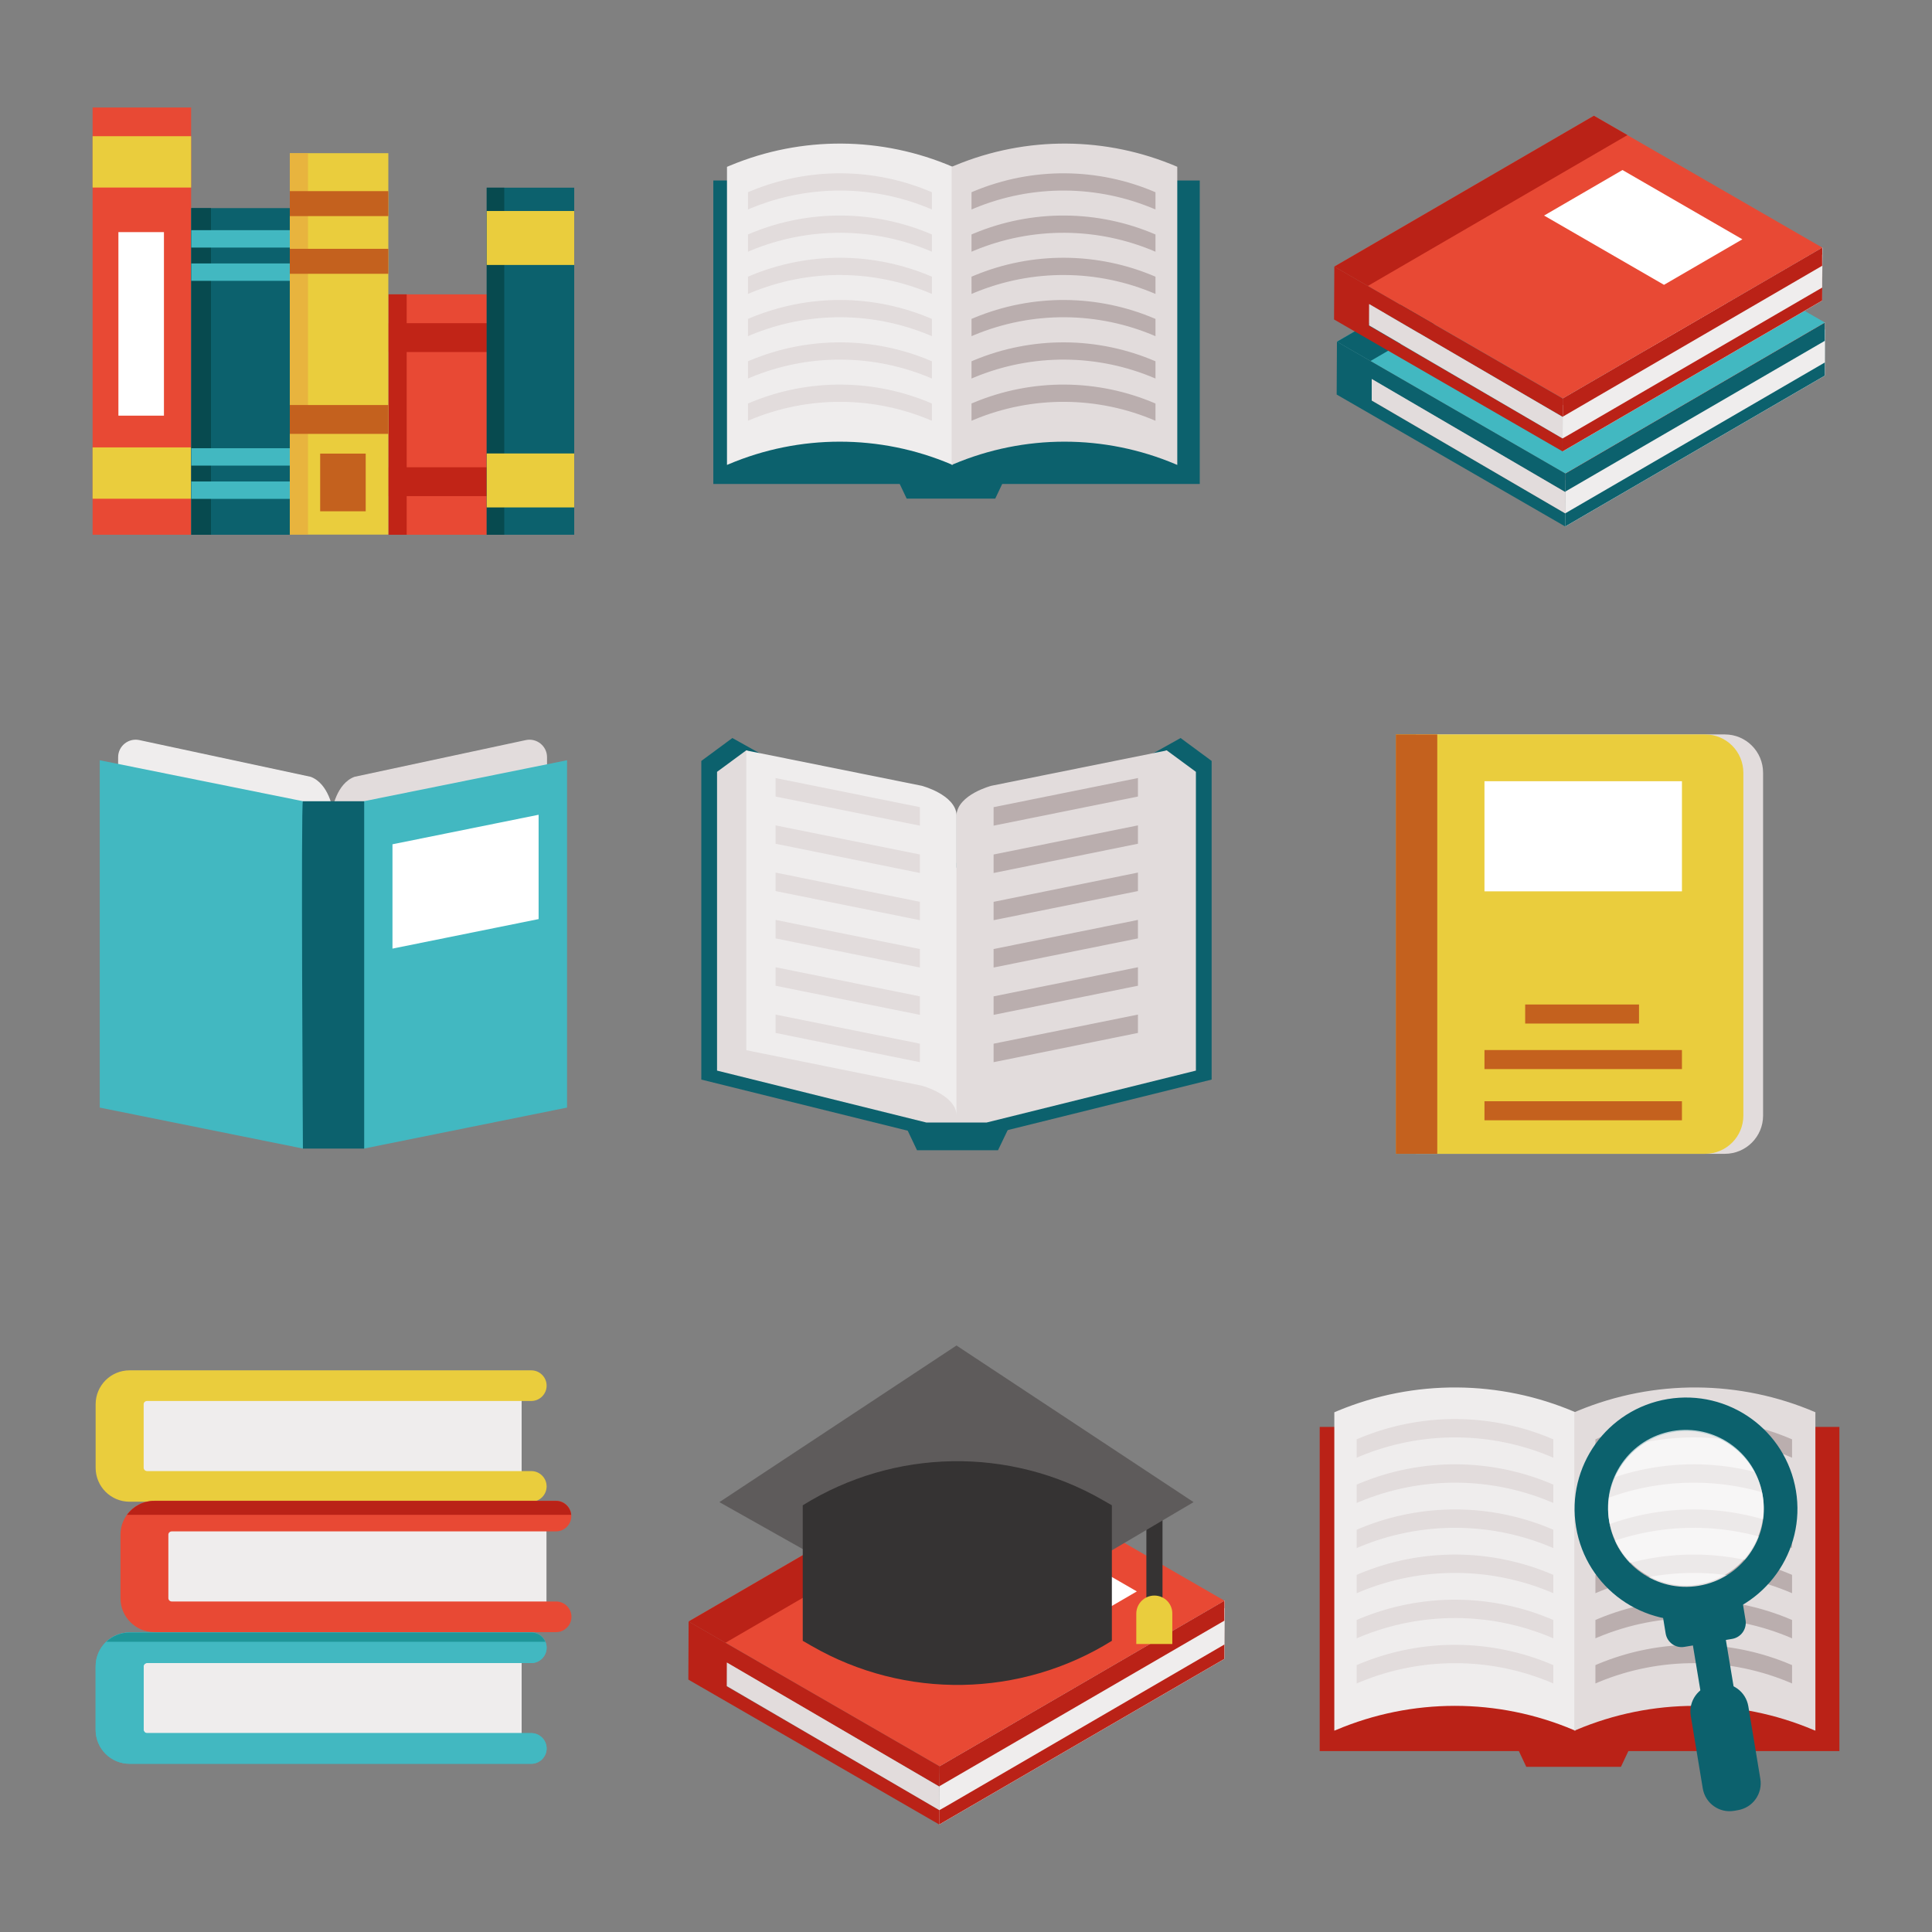 <?xml version="1.0" encoding="utf-8"?>
<!-- Generator: Adobe Illustrator 22.0.0, SVG Export Plug-In . SVG Version: 6.00 Build 0)  -->
<svg version="1.1" id="Layer_1" xmlns="http://www.w3.org/2000/svg" xmlns:xlink="http://www.w3.org/1999/xlink" x="0px" y="0px"
	 viewBox="0 0 1400 1400" style="enable-background:new 0 0 1400 1400;" xml:space="preserve">
<rect x="0" y="0" width="1400" height="1400" fill="#808080" stroke="none"/>
<style type="text/css">
	.st0{fill:#E84934;}
	.st1{fill:#C12417;}
	.st2{fill:#EACD3D;}
	.st3{fill:#0C616D;}
	.st4{fill:#074A4F;}
	.st5{fill:#42B8C1;}
	.st6{fill:#FFFFFF;}
	.st7{opacity:0.59;fill:#E8A33F;}
	.st8{fill:#C4611E;}
	.st9{fill:#EFEDED;}
	.st10{fill:#E2DCDC;}
	.st11{fill:#BAAEAE;}
	.st12{fill:#BA2217;}
	.st13{fill:#353333;}
	.st14{fill:#5E5B5B;}
	.st15{fill:#1F9699;}
	.st16{opacity:0.73;fill:#FFFFFF;}
</style>
<g>
	<g>
		<rect x="67.1" y="77.9" class="st0" width="71.4" height="309.6"/>
		<rect x="281.5" y="213.3" class="st0" width="71.4" height="174.2"/>
		<rect x="281.5" y="213.3" class="st1" width="13.2" height="174.2"/>
		<rect x="281.5" y="234.2" class="st1" width="71.4" height="20.9"/>
		<rect x="281.5" y="338.6" class="st1" width="71.4" height="20.9"/>
		<rect x="210" y="111" class="st2" width="71.4" height="276.4"/>
		<rect x="67.1" y="98.7" class="st2" width="71.4" height="37.2"/>
		<rect x="67.1" y="324.2" class="st2" width="71.4" height="37.2"/>
		<rect x="138.6" y="150.8" class="st3" width="71.4" height="236.7"/>
		<rect x="138.6" y="150.8" class="st4" width="14.3" height="236.7"/>
		<g>
			<rect x="138.6" y="166.8" class="st5" width="71.4" height="12.6"/>
			<rect x="138.6" y="190.9" class="st5" width="71.4" height="12.6"/>
		</g>
		<g>
			<rect x="138.6" y="324.8" class="st5" width="71.4" height="12.6"/>
			<rect x="138.6" y="348.9" class="st5" width="71.4" height="12.6"/>
		</g>
		<rect x="352.7" y="136" class="st3" width="63.4" height="251.5"/>
		<rect x="352.7" y="136" class="st4" width="12.7" height="251.5"/>
		<polygon class="st2" points="352.7,152.9 352.7,162 352.7,166.4 352.7,192 416.1,192 416.1,166.4 416.1,162 416.1,152.9 		"/>
		<polygon class="st2" points="352.7,328.6 352.7,337.7 352.7,342.1 352.7,367.7 416.1,367.7 416.1,342.1 416.1,337.7 416.1,328.6 
					"/>
		<rect x="85.8" y="168.2" class="st6" width="33" height="133"/>
		<rect x="210" y="111" class="st7" width="13.2" height="276.4"/>
		<rect x="210" y="293.5" class="st8" width="71.4" height="20.9"/>
		<rect x="232" y="328.7" class="st8" width="33" height="41.8"/>
		<rect x="210" y="138.5" class="st8" width="71.4" height="18.1"/>
		<rect x="210" y="180.3" class="st8" width="71.4" height="18.1"/>
	</g>
	<g>
		<rect x="516.9" y="130.8" class="st3" width="352.5" height="219.9"/>
		<path class="st9" d="M690.4,120.9L690.4,120.9c-51.4-22.1-109.5-22.5-161.2-1l-2.4,1v216l1.2-0.5c51.5-21.8,109.6-21.8,161.1,0
			l1.2,0.5V120.9z"/>
		<g>
			<path class="st10" d="M675.3,139.3c-41.9-18-89.3-18.3-131.4-0.8l-1.9,0.8v12.5l1.9-0.8c42.1-17.5,89.5-17.2,131.4,0.8l0,0V139.3
				L675.3,139.3z"/>
			<path class="st10" d="M675.3,169.9c-41.9-18-89.3-18.3-131.4-0.8l-1.9,0.8v12.5l1.9-0.8c42.1-17.5,89.5-17.2,131.4,0.8l0,0V169.9
				L675.3,169.9z"/>
			<path class="st10" d="M675.3,200.5c-41.9-18-89.3-18.3-131.4-0.8l-1.9,0.8V213l1.9-0.8c42.1-17.5,89.5-17.2,131.4,0.8l0,0V200.5
				L675.3,200.5z"/>
			<path class="st10" d="M675.3,231.1c-41.9-18-89.3-18.3-131.4-0.8l-1.9,0.8v12.5l1.9-0.8c42.1-17.5,89.5-17.2,131.4,0.8l0,0V231.1
				L675.3,231.1z"/>
			<path class="st10" d="M675.3,261.8c-41.9-18-89.3-18.3-131.4-0.8l-1.9,0.8v12.5l1.9-0.8c42.1-17.5,89.5-17.2,131.4,0.8l0,0V261.8
				L675.3,261.8z"/>
			<path class="st10" d="M675.3,292.4c-41.9-18-89.3-18.3-131.4-0.8l-1.9,0.8v12.5l1.9-0.8c42.1-17.5,89.5-17.2,131.4,0.8l0,0V292.4
				L675.3,292.4z"/>
		</g>
		<path class="st10" d="M853.2,120.9L853.2,120.9c-51.4-22.1-109.5-22.5-161.2-1l-2.4,1v216l1.2-0.5c51.5-21.8,109.6-21.8,161.1,0
			l1.2,0.5V120.9z"/>
		<polygon class="st3" points="730.5,341.7 647.7,341.7 657,361.3 721.2,361.3 		"/>
		<g>
			<path class="st11" d="M837.3,139.3c-41.9-18-89.3-18.3-131.4-0.8l-1.9,0.8v12.5l1.9-0.8c42.1-17.5,89.5-17.2,131.4,0.8l0,0V139.3
				L837.3,139.3z"/>
			<path class="st11" d="M837.3,169.9c-41.9-18-89.3-18.3-131.4-0.8l-1.9,0.8v12.5l1.9-0.8c42.1-17.5,89.5-17.2,131.4,0.8l0,0V169.9
				L837.3,169.9z"/>
			<path class="st11" d="M837.3,200.5c-41.9-18-89.3-18.3-131.4-0.8l-1.9,0.8V213l1.9-0.8c42.1-17.5,89.5-17.2,131.4,0.8l0,0V200.5
				L837.3,200.5z"/>
			<path class="st11" d="M837.3,231.1c-41.9-18-89.3-18.3-131.4-0.8l-1.9,0.8v12.5l1.9-0.8c42.1-17.5,89.5-17.2,131.4,0.8l0,0V231.1
				L837.3,231.1z"/>
			<path class="st11" d="M837.3,261.8c-41.9-18-89.3-18.3-131.4-0.8l-1.9,0.8v12.5l1.9-0.8c42.1-17.5,89.5-17.2,131.4,0.8l0,0V261.8
				L837.3,261.8z"/>
			<path class="st11" d="M837.3,292.4c-41.9-18-89.3-18.3-131.4-0.8l-1.9,0.8v12.5l1.9-0.8c42.1-17.5,89.5-17.2,131.4,0.8l0,0V292.4
				L837.3,292.4z"/>
		</g>
	</g>
	<g>
		<g>
			<g>
				<polygon class="st5" points="1322.5,233.8 1134.4,343.2 968.8,247.6 1156.9,138.2 				"/>
			</g>
			<polygon class="st6" points="1207.7,260.7 1264.5,227.7 1177.5,177.5 1120.7,210.5 			"/>
			<polygon class="st3" points="1181.2,152.3 1156.9,138.2 968.8,247.6 993.1,261.6 			"/>
			<g>
				<polygon class="st9" points="1322.5,233.8 1322.3,272.2 1134.2,381.5 1134.4,343.2 				"/>
			</g>
			<g>
				<polygon class="st9" points="1322.5,233.8 1322.3,272.2 1134.2,381.5 1134.4,343.2 				"/>
			</g>
			<g>
				<polygon class="st12" points="1322.3,233.9 1322.3,238.7 1134.3,347.9 1134.4,343.2 				"/>
			</g>
			<g>
				<polygon class="st3" points="1322.3,233.9 1322.3,247 1134.3,356.2 1134.4,343.2 				"/>
			</g>
			<polygon class="st3" points="1322.3,262.7 1138.5,369.5 1134.2,372 1134.2,381.5 1322.3,272.2 1322.5,233.8 1322.4,233.8 			"/>
			<g>
				<polygon class="st3" points="994.1,274.8 1134.3,356.6 1134.4,343.2 968.8,247.6 968.6,285.9 1134.2,381.5 1134.2,372 
					994,290.3 				"/>
				<polygon class="st10" points="994,274.6 994,290.2 1134.2,372 1134.3,356.6 				"/>
			</g>
		</g>
		<g>
			<g>
				<polygon class="st0" points="1320.6,179.5 1132.5,288.8 966.9,193.2 1155,83.9 				"/>
			</g>
			<polygon class="st6" points="1205.8,206.4 1262.6,173.4 1175.7,123.2 1118.9,156.2 			"/>
			<polygon class="st12" points="1179.3,97.9 1155,83.9 966.9,193.2 991.2,207.2 			"/>
			<g>
				<polygon class="st9" points="1320.6,179.5 1320.4,217.8 1132.3,327.1 1132.5,288.8 				"/>
			</g>
			<g>
				<polygon class="st9" points="1320.6,179.5 1320.4,217.8 1132.3,327.1 1132.5,288.8 				"/>
			</g>
			<g>
				<polygon class="st12" points="1320.4,179.6 1320.4,184.4 1132.5,293.6 1132.5,288.8 				"/>
			</g>
			<g>
				<polygon class="st12" points="1320.4,179.6 1320.4,192.6 1132.5,301.9 1132.5,288.8 				"/>
			</g>
			<polygon class="st12" points="1320.4,208.4 1136.7,315.2 1132.3,317.7 1132.3,327.1 1320.4,217.8 1320.6,179.5 1320.6,179.5 			
				"/>
			<g>
				<polygon class="st12" points="992.3,220.5 1132.5,302.2 1132.5,288.8 966.9,193.2 966.7,231.5 1132.3,327.1 1132.3,317.7 
					992.1,236 				"/>
				<polygon class="st10" points="992.1,220.3 992.1,235.8 1132.3,317.7 1132.5,302.2 				"/>
			</g>
		</g>
	</g>
	<g>
		<path class="st9" d="M241.2,586.8c0,0-2.9-19-16.1-23.9l-124.1-26.6c-7.9-1.7-15.4,4.3-15.4,12.4v141.5l106.5,2.2L241.2,586.8z"/>
		<path class="st10" d="M240.8,586.8c0,0,2.9-19,16.1-23.9L381,536.3c7.9-1.7,15.4,4.3,15.4,12.4v141.5l-106.5,2.2L240.8,586.8z"/>
		<polygon class="st5" points="219.6,580.6 72.3,550.9 72.3,802.6 219.6,832.3 		"/>
		<polygon class="st5" points="263.7,580.6 410.9,550.9 410.9,802.6 263.7,832.3 		"/>
		<polygon class="st6" points="390.3,666 390.3,590.4 284.4,611.8 284.4,687.4 		"/>
		<g>
			<path class="st3" d="M263.9,580.6h-44.4c-1.5-1.5,0,251.7,0,251.7h44.4V580.6z"/>
		</g>
	</g>
	<g>
		<polygon class="st3" points="855.5,534.8 693.1,625.5 530.7,534.8 508.2,551.4 508.2,782.3 669.7,822.3 692.9,822.3 693.3,822.3 
			716.5,822.3 878,782.3 878,551.4 		"/>
		<polygon class="st10" points="845.4,543.7 693.1,628.8 540.8,543.7 519.6,559.3 519.6,775.8 671.2,813.4 692.9,813.4 693.3,813.4 
			715,813.4 866.6,775.8 866.6,559.3 		"/>
		<polygon class="st3" points="731.8,815.6 656,815.6 664.5,833.5 723.2,833.5 		"/>
		<path class="st9" d="M667.9,569.4L667.9,569.4l-127.1-25.6v217.2l127.1,25.7c0,0,24.2,6.4,25.3,21.1V627.6v-36v-1.1
			C692.1,575.7,667.9,569.4,667.9,569.4z"/>
		<g>
			<polygon class="st10" points="666.6,584.9 562,563.8 562,577.2 666.6,598.3 			"/>
			<polygon class="st10" points="666.6,619.2 562,598.1 562,611.4 666.6,632.6 			"/>
			<polygon class="st10" points="666.6,653.5 562,632.3 562,645.7 666.6,666.8 			"/>
			<polygon class="st10" points="666.6,687.7 562,666.6 562,680 666.6,701.1 			"/>
			<polygon class="st10" points="666.6,722 562,700.9 562,714.3 666.6,735.4 			"/>
			<polygon class="st10" points="666.6,756.3 562,735.2 562,748.5 666.6,769.7 			"/>
		</g>
		<path class="st10" d="M718.4,569.4L718.4,569.4l127.1-25.6v217.2l-127.1,25.7c0,0-24.2,6.4-25.3,21.1V627.6v-36v-1.1
			C694.2,575.7,718.4,569.4,718.4,569.4z"/>
		<g>
			<polygon class="st11" points="720,584.9 824.6,563.8 824.6,577.2 720,598.3 			"/>
			<polygon class="st11" points="720,619.2 824.6,598.1 824.6,611.4 720,632.6 			"/>
			<polygon class="st11" points="720,653.5 824.6,632.3 824.6,645.7 720,666.8 			"/>
			<polygon class="st11" points="720,687.7 824.6,666.6 824.6,680 720,701.1 			"/>
			<polygon class="st11" points="720,722 824.6,700.9 824.6,714.3 720,735.4 			"/>
			<polygon class="st11" points="720,756.3 824.6,735.2 824.6,748.5 720,769.7 			"/>
		</g>
	</g>
	<g>
		<path class="st10" d="M1249.9,532.2h-224v303.9h224c15.3,0,27.7-12.4,27.7-27.7V560C1277.6,544.6,1265.2,532.2,1249.9,532.2z"/>
		<path class="st2" d="M1235.6,532.2h-224v303.9h224c15.3,0,27.7-12.4,27.7-27.7V560C1263.3,544.6,1250.9,532.2,1235.6,532.2z"/>
		<rect x="1011.5" y="532.2" class="st8" width="30" height="303.9"/>
		<rect x="1075.7" y="566.1" class="st6" width="143.1" height="79.8"/>
		<rect x="1105.2" y="727.9" class="st8" width="82.5" height="13.8"/>
		<rect x="1075.7" y="760.9" class="st8" width="143.1" height="13.8"/>
		<rect x="1075.7" y="798" class="st8" width="143.1" height="13.8"/>
	</g>
	<g>
		<g>
			<g>
				<polygon class="st0" points="887.4,1160 680.9,1280 499,1175 705.6,1055 				"/>
			</g>
			<polygon class="st6" points="761.4,1189.5 823.8,1153.2 728.3,1098.1 665.9,1134.4 			"/>
			<polygon class="st12" points="732.3,1070.4 705.6,1055 499,1175 525.7,1190.4 			"/>
			<g>
				<polygon class="st9" points="887.4,1160 887.2,1202.1 680.6,1322.1 680.9,1280 				"/>
			</g>
			<g>
				<polygon class="st9" points="887.4,1160 887.2,1202.1 680.6,1322.1 680.9,1280 				"/>
			</g>
			<g>
				<polygon class="st12" points="887.2,1160.1 887.2,1165.3 680.8,1285.2 680.9,1280 				"/>
			</g>
			<g>
				<polygon class="st12" points="887.2,1160.1 887.2,1174.4 680.8,1294.3 680.9,1280 				"/>
			</g>
			<polygon class="st12" points="887.2,1191.7 685.5,1309 680.7,1311.7 680.6,1322.1 887.2,1202.1 887.4,1160 887.4,1160 			"/>
			<g>
				<polygon class="st12" points="526.9,1205 680.8,1294.7 680.9,1280 499,1175 498.8,1217.1 680.6,1322.1 680.7,1311.7 526.7,1222 
									"/>
				<polygon class="st10" points="526.7,1204.7 526.7,1221.8 680.7,1311.7 680.8,1294.7 				"/>
			</g>
		</g>
		<g>
			<polygon class="st13" points="842.4,1171.4 830.7,1171.4 830.7,1096.1 842.4,1085.9 			"/>
			<path class="st2" d="M836.5,1156.2L836.5,1156.2c-7.2,0-13.1,5.9-13.1,13.1v22h26.1v-22C849.6,1162.1,843.8,1156.2,836.5,1156.2z
				"/>
			<polygon class="st14" points="864.9,1088.5 697.1,1187.5 521.3,1088.5 693.1,975 			"/>
			<path class="st13" d="M799.1,1087c-67.6-38.9-151.2-37.4-217.4,3.8h0v5.8v86.6v5.8l6.6,3.8c67.6,38.9,151.2,37.4,217.4-3.8h0
				v-5.8v-86.6v-5.8L799.1,1087z"/>
		</g>
	</g>
	<g>
		<g>
			<path class="st9" d="M106.6,1008.4c-5.1,0-9.3,4.2-9.3,9.3v46c0,5.1,4.2,9.3,9.3,9.3H378v-64.7H106.6z"/>
			<path class="st2" d="M106.6,1015.2H385c6.1,0,11.1-5,11.1-11.1l0,0c0-6.1-5-11.1-11.1-11.1H93.9c-13.6,0-24.6,11-24.6,24.6v46
				c0,13.6,11,24.6,24.6,24.6H385c6.1,0,11.1-5,11.1-11.1v0c0-6.1-5-11.1-11.1-11.1H106.6c-1.4,0-2.5-1.1-2.5-2.5v-46
				C104.1,1016.3,105.2,1015.2,106.6,1015.2z"/>
		</g>
		<g>
			<path class="st9" d="M106.6,1198.3c-5.1,0-9.3,4.2-9.3,9.3v46c0,5.1,4.2,9.3,9.3,9.3H378v-64.7H106.6z"/>
			<path class="st5" d="M106.6,1205.1H385c6.1,0,11.1-5,11.1-11.1l0,0c0-6.1-5-11.1-11.1-11.1H93.9c-13.6,0-24.6,11-24.6,24.6v46
				c0,13.6,11,24.6,24.6,24.6H385c6.1,0,11.1-5,11.1-11.1l0,0c0-6.1-5-11.1-11.1-11.1H106.6c-1.4,0-2.5-1.1-2.5-2.5v-46
				C104.1,1206.2,105.2,1205.1,106.6,1205.1z"/>
			<path class="st5" d="M106.6,1205.1H385c6.1,0,11.1-5,11.1-11.1l0,0c0-6.1-5-11.1-11.1-11.1H93.9c-13.6,0-24.6,11-24.6,24.6v46
				c0,13.6,11,24.6,24.6,24.6H385c6.1,0,11.1-5,11.1-11.1l0,0c0-6.1-5-11.1-11.1-11.1H106.6c-1.4,0-2.5-1.1-2.5-2.5v-46
				C104.1,1206.2,105.2,1205.1,106.6,1205.1z"/>
		</g>
		<path class="st15" d="M395.2,1189.7c-1.7-4-5.6-6.7-10.2-6.7H93.9c-6.5,0-12.5,2.6-16.9,6.7H395.2z"/>
		<g>
			<path class="st9" d="M124.5,1102.9c-5.1,0-9.3,4.2-9.3,9.3v46c0,5.1,4.2,9.3,9.3,9.3H396v-64.7H124.5z"/>
			<path class="st0" d="M124.5,1109.7h278.4c6.1,0,11.1-5,11.1-11.1l0,0c0-6.1-5-11.1-11.1-11.1H111.9c-13.6,0-24.6,11-24.6,24.6v46
				c0,13.6,11,24.6,24.6,24.6h291.1c6.1,0,11.1-5,11.1-11.1l0,0c0-6.1-5-11.1-11.1-11.1H124.5c-1.4,0-2.5-1.1-2.5-2.5v-46
				C122,1110.8,123.1,1109.7,124.5,1109.7z"/>
		</g>
		<path class="st12" d="M413.9,1097.7c-0.5-5.6-5.2-10.1-11-10.1H111.9c-8.2,0-15.4,4-19.9,10.1H413.9z"/>
	</g>
	<g>
		<rect x="956.3" y="1034" class="st12" width="376.6" height="234.9"/>
		<path class="st9" d="M1141.7,1023.4L1141.7,1023.4c-54.9-23.6-117-24-172.2-1.1l-2.6,1.1v230.7l1.3-0.5
			c55-23.3,117.1-23.3,172.1,0l1.3,0.5V1023.4z"/>
		<g>
			<path class="st10" d="M1125.6,1043c-44.8-19.3-95.4-19.6-140.4-0.9l-2.1,0.9v13.3l2.1-0.9c45-18.7,95.7-18.4,140.4,0.9h0
				L1125.6,1043L1125.6,1043z"/>
			<path class="st10" d="M1125.6,1075.8c-44.8-19.3-95.4-19.6-140.4-0.9l-2.1,0.9v13.3l2.1-0.9c45-18.7,95.7-18.4,140.4,0.9h0
				L1125.6,1075.8L1125.6,1075.8z"/>
			<path class="st10" d="M1125.6,1108.5c-44.8-19.3-95.4-19.6-140.4-0.9l-2.1,0.9v13.3l2.1-0.9c45-18.7,95.7-18.4,140.4,0.9h0
				L1125.6,1108.5L1125.6,1108.5z"/>
			<path class="st10" d="M1125.6,1141.2c-44.8-19.3-95.4-19.6-140.4-0.9l-2.1,0.9v13.3l2.1-0.9c45-18.7,95.7-18.4,140.4,0.9h0
				L1125.6,1141.2L1125.6,1141.2z"/>
			<path class="st10" d="M1125.6,1173.9c-44.8-19.3-95.4-19.6-140.4-0.9l-2.1,0.9v13.3l2.1-0.9c45-18.7,95.7-18.4,140.4,0.9h0
				L1125.6,1173.9L1125.6,1173.9z"/>
			<path class="st10" d="M1125.6,1206.6c-44.8-19.3-95.4-19.6-140.4-0.9l-2.1,0.9v13.3l2.1-0.9c45-18.7,95.7-18.4,140.4,0.9h0
				L1125.6,1206.6L1125.6,1206.6z"/>
		</g>
		<path class="st10" d="M1315.6,1023.4L1315.6,1023.4c-54.9-23.6-117-24-172.2-1.1l-2.6,1.1v230.7l1.3-0.5
			c55-23.3,117.1-23.3,172.1,0l1.3,0.5V1023.4z"/>
		<polygon class="st12" points="1184.5,1259.3 1096.1,1259.3 1106,1280.3 1174.6,1280.3 		"/>
		<g>
			<path class="st11" d="M1298.6,1043c-44.8-19.3-95.4-19.6-140.4-0.9l-2.1,0.9v13.3l2.1-0.9c45-18.7,95.7-18.4,140.4,0.9l0,0V1043
				L1298.6,1043z"/>
			<path class="st11" d="M1298.6,1075.8c-44.8-19.3-95.4-19.6-140.4-0.9l-2.1,0.9v13.3l2.1-0.9c45-18.7,95.7-18.4,140.4,0.9l0,0
				V1075.8L1298.6,1075.8z"/>
			<path class="st11" d="M1298.6,1108.5c-44.8-19.3-95.4-19.6-140.4-0.9l-2.1,0.9v13.3l2.1-0.9c45-18.7,95.7-18.4,140.4,0.9l0,0
				V1108.5L1298.6,1108.5z"/>
			<path class="st11" d="M1298.6,1141.2c-44.8-19.3-95.4-19.6-140.4-0.9l-2.1,0.9v13.3l2.1-0.9c45-18.7,95.7-18.4,140.4,0.9l0,0
				V1141.2L1298.6,1141.2z"/>
			<path class="st11" d="M1298.6,1173.9c-44.8-19.3-95.4-19.6-140.4-0.9l-2.1,0.9v13.3l2.1-0.9c45-18.7,95.7-18.4,140.4,0.9l0,0
				V1173.9L1298.6,1173.9z"/>
			<path class="st11" d="M1298.6,1206.6c-44.8-19.3-95.4-19.6-140.4-0.9l-2.1,0.9v13.3l2.1-0.9c45-18.7,95.7-18.4,140.4,0.9l0,0
				V1206.6L1298.6,1206.6z"/>
		</g>
		<g>
			<g>
				<path class="st3" d="M1301.4,1080.2c-7.3-44-48.9-73.7-92.9-66.4c-44,7.3-73.7,48.9-66.4,92.9s48.9,73.7,92.9,66.4
					C1278.9,1165.7,1308.7,1124.1,1301.4,1080.2z M1231,1149.1c-30.7,5.1-59.8-15.7-64.9-46.4c-5.1-30.7,15.7-59.8,46.4-64.9
					c30.7-5.1,59.8,15.7,64.9,46.4C1282.5,1114.9,1261.7,1144,1231,1149.1z"/>
				
					<ellipse transform="matrix(0.962 -0.272 0.272 0.962 -251.073 372.997)" class="st16" cx="1221.7" cy="1093.4" rx="56.4" ry="56.4"/>
			</g>
			<path class="st3" d="M1255.2,1187.6l-34.7,5.8c-6.4,1.1-12.4-3.3-13.5-9.7l-2.6-15.9l57.9-9.6l2.6,15.9
				C1265.9,1180.5,1261.6,1186.5,1255.2,1187.6z"/>
			
				<rect x="1231" y="1185.9" transform="matrix(0.987 -0.164 0.164 0.987 -183.352 220.044)" class="st3" width="24.2" height="72.6"/>
			<path class="st3" d="M1244.2,1220.2l-2.8,0.5c-10.7,1.8-18,11.9-16.2,22.7l8.7,52.6c1.8,10.7,11.9,18,22.7,16.2l2.8-0.5
				c10.7-1.8,18-11.9,16.2-22.7l-8.7-52.6C1265.1,1225.7,1255,1218.4,1244.2,1220.2z"/>
		</g>
	</g>
</g>
</svg>
